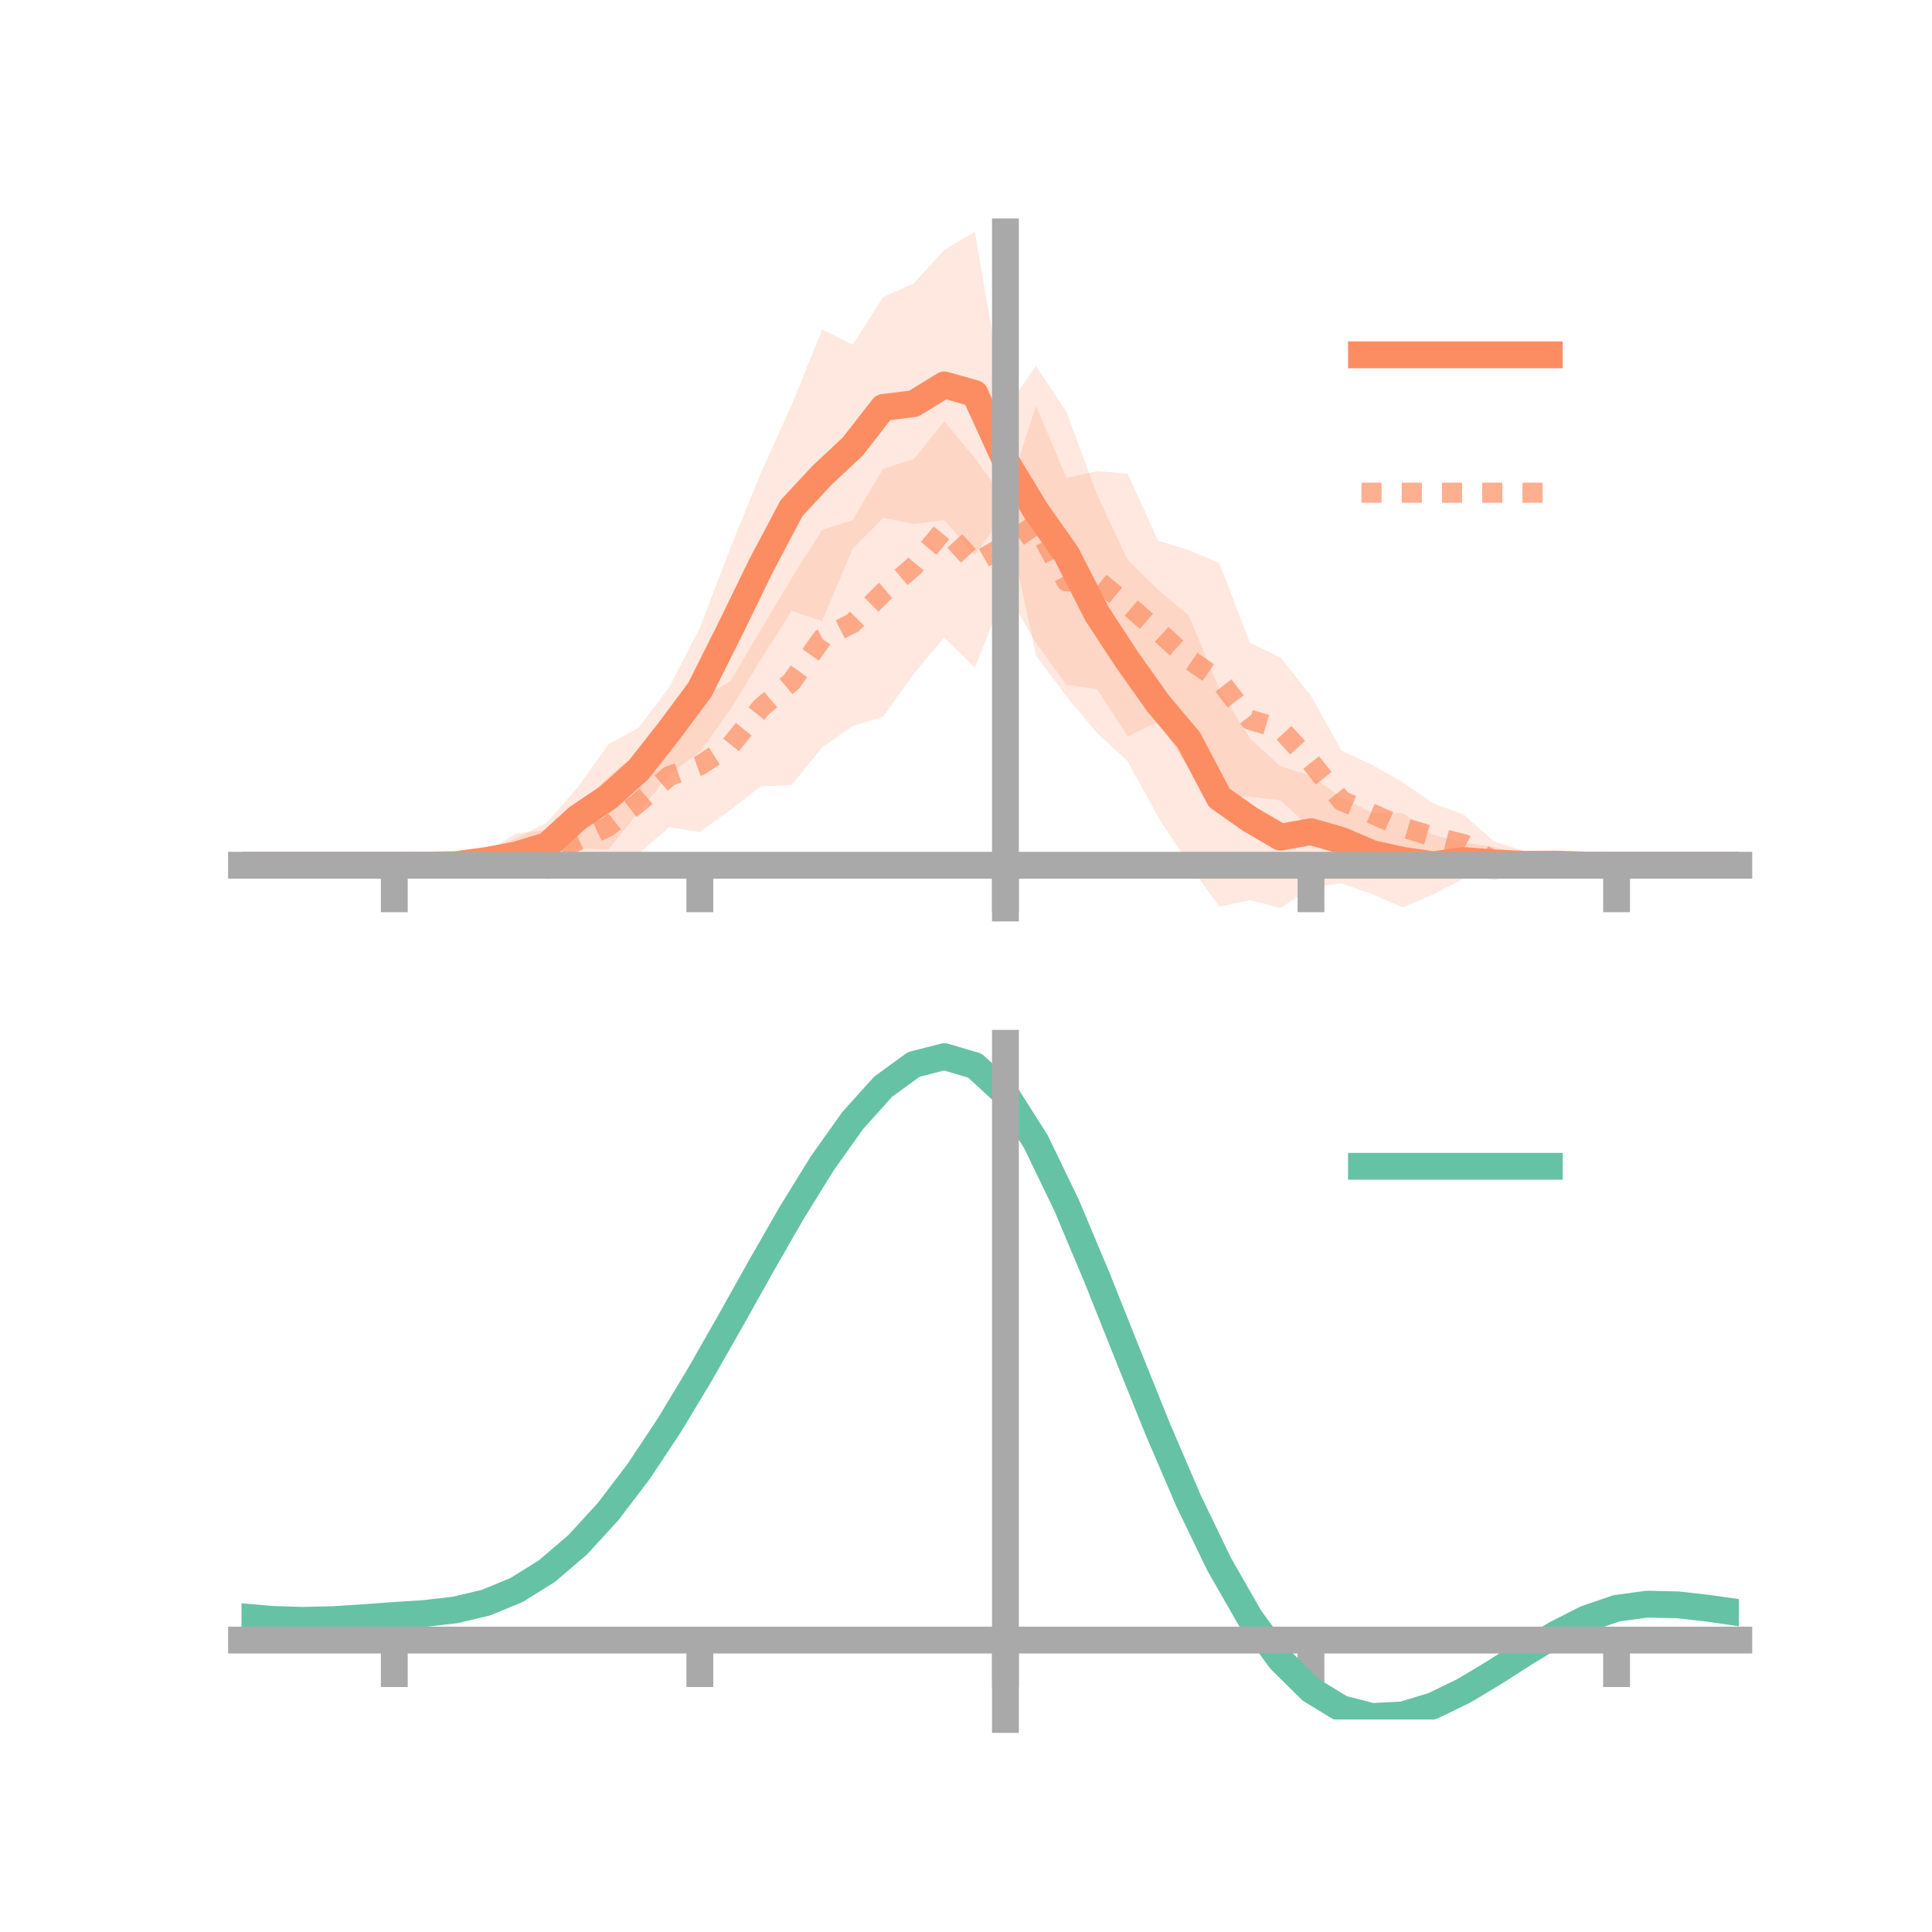 <?xml version="1.0" encoding="utf-8" standalone="no"?>
<!DOCTYPE svg PUBLIC "-//W3C//DTD SVG 1.1//EN"
  "http://www.w3.org/Graphics/SVG/1.1/DTD/svg11.dtd">
<!-- Created with matplotlib (https://matplotlib.org/) -->
<svg height="144pt" version="1.1" viewBox="0 0 144 144" width="144pt" xmlns="http://www.w3.org/2000/svg" xmlns:xlink="http://www.w3.org/1999/xlink">
 <defs>
  <style type="text/css">*{stroke-linecap:butt;stroke-linejoin:round;}</style>
 </defs>
 <g id="figure_1">
  <g id="patch_1">
   <path d="M 0 144 
L 144 144 
L 144 0 
L 0 0 
z
" style="fill:none;"/>
  </g>
  <g id="axes_1">
   <g id="patch_2">
    <path d="M 18 67.68 
L 129.6 67.68 
L 129.6 17.28 
L 18 17.28 
z
" style="fill:none;"/>
   </g>
   <g id="PolyCollection_1">
    <path clip-path="url(#p4186b29e16)" d="M 18 64.491 
L 18 64.491 
L 20.278 64.491 
L 22.555 64.491 
L 24.833 64.491 
L 27.11 64.491 
L 29.388 64.491 
L 31.665 64.275 
L 33.943 63.984 
L 36.22 63.396 
L 38.498 62.46 
L 40.776 61.296 
L 43.053 58.688 
L 45.331 55.493 
L 47.608 54.229 
L 49.886 51.212 
L 52.163 46.775 
L 54.441 40.844 
L 56.718 35.224 
L 58.996 30.215 
L 61.273 24.557 
L 63.551 25.696 
L 65.829 22.141 
L 68.106 21.115 
L 70.384 18.615 
L 72.661 17.28 
L 74.939 30.502 
L 77.216 27.28 
L 79.494 30.708 
L 81.771 36.884 
L 84.049 41.735 
L 86.327 43.972 
L 88.604 45.877 
L 90.882 51.357 
L 93.159 55.044 
L 95.437 57.113 
L 97.714 57.833 
L 99.992 59.434 
L 102.269 60.599 
L 104.547 60.606 
L 106.824 62.231 
L 109.102 62.804 
L 111.38 63.145 
L 113.657 63.72 
L 115.935 63.901 
L 118.212 64.221 
L 120.49 64.491 
L 122.767 64.491 
L 125.045 64.491 
L 127.322 64.491 
L 129.6 64.491 
L 129.6 64.491 
L 129.6 64.491 
L 127.322 64.491 
L 125.045 64.491 
L 122.767 64.491 
L 120.49 64.491 
L 118.212 64.73 
L 115.935 64.908 
L 113.657 65.122 
L 111.38 65.479 
L 109.102 65.475 
L 106.824 66.673 
L 104.547 67.636 
L 102.269 66.649 
L 99.992 65.843 
L 97.714 66.144 
L 95.437 67.68 
L 93.159 67.092 
L 90.882 67.572 
L 88.604 64.42 
L 86.327 60.916 
L 84.049 56.741 
L 81.771 54.646 
L 79.494 51.903 
L 77.216 48.878 
L 74.939 38.141 
L 72.661 41.383 
L 70.384 38.761 
L 68.106 39.054 
L 65.829 38.595 
L 63.551 40.888 
L 61.273 46.286 
L 58.996 45.533 
L 56.718 49.135 
L 54.441 52.872 
L 52.163 56.039 
L 49.886 57.721 
L 47.608 60.51 
L 45.331 63.34 
L 43.053 63.209 
L 40.776 64.752 
L 38.498 64.979 
L 36.22 64.885 
L 33.943 64.911 
L 31.665 64.684 
L 29.388 64.491 
L 27.11 64.491 
L 24.833 64.491 
L 22.555 64.491 
L 20.278 64.491 
L 18 64.491 
z
" style="fill:#fc8d62;fill-opacity:0.2;"/>
   </g>
   <g id="PolyCollection_2">
    <path clip-path="url(#p4186b29e16)" d="M 18 64.491 
L 18 64.491 
L 20.278 64.491 
L 22.555 64.491 
L 24.833 64.491 
L 27.11 64.491 
L 29.388 64.491 
L 31.665 64.017 
L 33.943 64.017 
L 36.22 63.478 
L 38.498 62.115 
L 40.776 61.856 
L 43.053 60.166 
L 45.331 57.919 
L 47.608 56.012 
L 49.886 54.022 
L 52.163 52.092 
L 54.441 50.783 
L 56.718 46.92 
L 58.996 43.118 
L 61.273 39.495 
L 63.551 38.766 
L 65.829 34.929 
L 68.106 34.229 
L 70.384 31.405 
L 72.661 34.14 
L 74.939 37.301 
L 77.216 30.243 
L 79.494 35.626 
L 81.771 35.11 
L 84.049 35.312 
L 86.327 40.309 
L 88.604 41.002 
L 90.882 41.965 
L 93.159 47.9 
L 95.437 49.007 
L 97.714 51.865 
L 99.992 55.946 
L 102.269 57.008 
L 104.547 58.303 
L 106.824 59.871 
L 109.102 60.718 
L 111.38 62.733 
L 113.657 63.431 
L 115.935 64.089 
L 118.212 64.138 
L 120.49 64.491 
L 122.767 64.491 
L 125.045 64.491 
L 127.322 64.491 
L 129.6 64.491 
L 129.6 64.491 
L 129.6 64.491 
L 127.322 64.491 
L 125.045 64.491 
L 122.767 64.491 
L 120.49 64.491 
L 118.212 64.848 
L 115.935 64.822 
L 113.657 64.995 
L 111.38 65.615 
L 109.102 65.119 
L 106.824 64.826 
L 104.547 65.034 
L 102.269 64.297 
L 99.992 63.417 
L 97.714 61.768 
L 95.437 59.644 
L 93.159 59.394 
L 90.882 59.425 
L 88.604 57.259 
L 86.327 53.798 
L 84.049 54.888 
L 81.771 51.358 
L 79.494 51.046 
L 77.216 47.928 
L 74.939 43.985 
L 72.661 49.777 
L 70.384 47.507 
L 68.106 50.217 
L 65.829 53.406 
L 63.551 54.118 
L 61.273 55.709 
L 58.996 58.522 
L 56.718 58.597 
L 54.441 60.376 
L 52.163 62.012 
L 49.886 61.661 
L 47.608 63.619 
L 45.331 65.286 
L 43.053 65.181 
L 40.776 65.538 
L 38.498 65.056 
L 36.22 64.995 
L 33.943 64.78 
L 31.665 64.82 
L 29.388 64.491 
L 27.11 64.491 
L 24.833 64.491 
L 22.555 64.491 
L 20.278 64.491 
L 18 64.491 
z
" style="fill:#fc8d62;fill-opacity:0.2;"/>
   </g>
   <g id="matplotlib.axis_1">
    <g id="xtick_1">
     <g id="line2d_1">
      <defs>
       <path d="M 0 0 
L 0 3.5 
" id="md868deeb5d" style="stroke:#a9a9a9;stroke-width:2;"/>
      </defs>
      <g>
       <use style="fill:#a9a9a9;stroke:#a9a9a9;stroke-width:2;" x="29.388" xlink:href="#md868deeb5d" y="64.491"/>
      </g>
     </g>
    </g>
    <g id="xtick_2">
     <g id="line2d_2">
      <g>
       <use style="fill:#a9a9a9;stroke:#a9a9a9;stroke-width:2;" x="52.163" xlink:href="#md868deeb5d" y="64.491"/>
      </g>
     </g>
    </g>
    <g id="xtick_3">
     <g id="line2d_3">
      <g>
       <use style="fill:#a9a9a9;stroke:#a9a9a9;stroke-width:2;" x="74.939" xlink:href="#md868deeb5d" y="64.491"/>
      </g>
     </g>
    </g>
    <g id="xtick_4">
     <g id="line2d_4">
      <g>
       <use style="fill:#a9a9a9;stroke:#a9a9a9;stroke-width:2;" x="97.714" xlink:href="#md868deeb5d" y="64.491"/>
      </g>
     </g>
    </g>
    <g id="xtick_5">
     <g id="line2d_5">
      <g>
       <use style="fill:#a9a9a9;stroke:#a9a9a9;stroke-width:2;" x="120.49" xlink:href="#md868deeb5d" y="64.491"/>
      </g>
     </g>
    </g>
   </g>
   <g id="matplotlib.axis_2"/>
   <g id="line2d_6">
    <path clip-path="url(#p4186b29e16)" d="M 18 64.491 
L 20.278 64.491 
L 22.555 64.491 
L 24.833 64.491 
L 27.11 64.491 
L 29.388 64.491 
L 31.665 64.479 
L 33.943 64.448 
L 36.22 64.141 
L 38.498 63.72 
L 40.776 63.024 
L 43.053 60.948 
L 45.331 59.416 
L 47.608 57.369 
L 49.886 54.467 
L 52.163 51.407 
L 54.441 46.858 
L 56.718 42.179 
L 58.996 37.874 
L 61.273 35.421 
L 63.551 33.292 
L 65.829 30.368 
L 68.106 30.085 
L 70.384 28.688 
L 72.661 29.332 
L 74.939 34.322 
L 77.216 38.079 
L 79.494 41.306 
L 81.771 45.765 
L 84.049 49.238 
L 86.327 52.444 
L 88.604 55.148 
L 90.882 59.464 
L 93.159 61.068 
L 95.437 62.397 
L 97.714 61.988 
L 99.992 62.639 
L 102.269 63.624 
L 104.547 64.121 
L 106.824 64.452 
L 109.102 64.139 
L 111.38 64.312 
L 113.657 64.421 
L 115.935 64.405 
L 118.212 64.476 
L 120.49 64.491 
L 122.767 64.491 
L 125.045 64.491 
L 127.322 64.491 
L 129.6 64.491 
" style="fill:none;stroke:#fc8d62;stroke-linecap:square;stroke-width:2;"/>
   </g>
   <g id="line2d_7">
    <path clip-path="url(#p4186b29e16)" d="M 18 64.491 
L 20.278 64.491 
L 22.555 64.491 
L 24.833 64.491 
L 27.11 64.491 
L 29.388 64.491 
L 31.665 64.419 
L 33.943 64.399 
L 36.22 64.236 
L 38.498 63.585 
L 40.776 63.697 
L 43.053 62.674 
L 45.331 61.603 
L 47.608 59.815 
L 49.886 57.842 
L 52.163 57.052 
L 54.441 55.579 
L 56.718 52.759 
L 58.996 50.82 
L 61.273 47.602 
L 63.551 46.442 
L 65.829 44.167 
L 68.106 42.223 
L 70.384 39.456 
L 72.661 41.958 
L 74.939 40.643 
L 77.216 39.085 
L 79.494 43.336 
L 81.771 43.234 
L 84.049 45.1 
L 86.327 47.053 
L 88.604 49.131 
L 90.882 50.695 
L 93.159 53.647 
L 95.437 54.326 
L 97.714 56.816 
L 99.992 59.682 
L 102.269 60.652 
L 104.547 61.668 
L 106.824 62.349 
L 109.102 62.919 
L 111.38 64.174 
L 113.657 64.213 
L 115.935 64.456 
L 118.212 64.493 
L 120.49 64.491 
L 122.767 64.491 
L 125.045 64.491 
L 127.322 64.491 
L 129.6 64.491 
" style="fill:none;stroke:#fc8d62;stroke-dasharray:1.5,1.5;stroke-dashoffset:0;stroke-opacity:0.7;stroke-width:1.5;"/>
   </g>
   <g id="patch_3">
    <path d="M 74.939 67.68 
L 74.939 17.28 
" style="fill:none;stroke:#a9a9a9;stroke-linecap:square;stroke-linejoin:miter;stroke-width:2;"/>
   </g>
   <g id="patch_4">
    <path d="M 129.6 67.68 
L 129.6 17.28 
" style="fill:none;"/>
   </g>
   <g id="patch_5">
    <path d="M 18 64.491 
L 129.6 64.491 
" style="fill:none;stroke:#a9a9a9;stroke-linecap:square;stroke-linejoin:miter;stroke-width:2;"/>
   </g>
   <g id="patch_6">
    <path d="M 18 17.28 
L 129.6 17.28 
" style="fill:none;"/>
   </g>
   <g id="legend_1">
    <g id="line2d_8">
     <path d="M 101.475 26.449 
L 115.475 26.449 
" style="fill:none;stroke:#fc8d62;stroke-linecap:square;stroke-width:2;"/>
    </g>
    <g id="line2d_9"/>
    <g id="text_1">
     <!--   -->
     <g transform="translate(121.075 28.899)scale(0.07 -0.07)">
      <defs>
       <path id="DejaVuSans-32"/>
      </defs>
      <use xlink:href="#DejaVuSans-32"/>
     </g>
    </g>
    <g id="line2d_10">
     <path d="M 101.475 36.724 
L 115.475 36.724 
" style="fill:none;stroke:#fc8d62;stroke-dasharray:1.5,1.5;stroke-dashoffset:0;stroke-opacity:0.7;stroke-width:1.5;"/>
    </g>
    <g id="line2d_11"/>
    <g id="text_2">
     <!--   -->
     <g transform="translate(121.075 39.174)scale(0.07 -0.07)">
      <use xlink:href="#DejaVuSans-32"/>
     </g>
    </g>
   </g>
  </g>
  <g id="axes_2">
   <g id="patch_7">
    <path d="M 18 128.16 
L 129.6 128.16 
L 129.6 77.76 
L 18 77.76 
z
" style="fill:none;"/>
   </g>
   <g id="PolyCollection_3">
    <path clip-path="url(#p2a7b90865e)" d="M 18 120.54 
L 18 120.456 
L 20.278 120.668 
L 22.555 120.743 
L 24.833 120.682 
L 27.11 120.528 
L 29.388 120.354 
L 31.665 120.2 
L 33.943 119.93 
L 36.22 119.382 
L 38.498 118.432 
L 40.776 116.988 
L 43.053 114.998 
L 45.331 112.455 
L 47.608 109.389 
L 49.886 105.87 
L 52.163 101.996 
L 54.441 97.898 
L 56.718 93.73 
L 58.996 89.667 
L 61.273 85.898 
L 63.551 82.621 
L 65.829 80.04 
L 68.106 78.354 
L 70.384 77.76 
L 72.661 78.442 
L 74.939 80.568 
L 77.216 84.216 
L 79.494 89.008 
L 81.771 94.508 
L 84.049 100.309 
L 86.327 106.052 
L 88.604 111.44 
L 90.882 116.237 
L 93.159 120.276 
L 95.437 123.452 
L 97.714 125.728 
L 99.992 127.125 
L 102.269 127.715 
L 104.547 127.606 
L 106.824 126.932 
L 109.102 125.844 
L 111.38 124.503 
L 113.657 123.071 
L 115.935 121.707 
L 118.212 120.562 
L 120.49 119.787 
L 122.767 119.482 
L 125.045 119.538 
L 127.322 119.802 
L 129.6 120.143 
L 129.6 120.254 
L 129.6 120.254 
L 127.322 119.938 
L 125.045 119.692 
L 122.767 119.647 
L 120.49 119.957 
L 118.212 120.743 
L 115.935 121.918 
L 113.657 123.332 
L 111.38 124.819 
L 109.102 126.21 
L 106.824 127.337 
L 104.547 128.037 
L 102.269 128.16 
L 99.992 127.581 
L 97.714 126.207 
L 95.437 123.982 
L 93.159 120.897 
L 90.882 116.99 
L 88.604 112.354 
L 86.327 107.146 
L 84.049 101.59 
L 81.771 95.974 
L 79.494 90.643 
L 77.216 85.996 
L 74.939 82.46 
L 72.661 80.404 
L 70.384 79.747 
L 68.106 80.322 
L 65.829 81.944 
L 63.551 84.422 
L 61.273 87.561 
L 58.996 91.164 
L 56.718 95.041 
L 54.441 99.012 
L 52.163 102.912 
L 49.886 106.596 
L 47.608 109.943 
L 45.331 112.86 
L 43.053 115.287 
L 40.776 117.196 
L 38.498 118.594 
L 36.22 119.522 
L 33.943 120.057 
L 31.665 120.317 
L 29.388 120.459 
L 27.11 120.618 
L 24.833 120.753 
L 22.555 120.801 
L 20.278 120.731 
L 18 120.54 
z
" style="fill:#66c2a5;fill-opacity:0.2;"/>
   </g>
   <g id="matplotlib.axis_3">
    <g id="xtick_6">
     <g id="line2d_12">
      <g>
       <use style="fill:#a9a9a9;stroke:#a9a9a9;stroke-width:2;" x="29.388" xlink:href="#md868deeb5d" y="122.242"/>
      </g>
     </g>
    </g>
    <g id="xtick_7">
     <g id="line2d_13">
      <g>
       <use style="fill:#a9a9a9;stroke:#a9a9a9;stroke-width:2;" x="52.163" xlink:href="#md868deeb5d" y="122.242"/>
      </g>
     </g>
    </g>
    <g id="xtick_8">
     <g id="line2d_14">
      <g>
       <use style="fill:#a9a9a9;stroke:#a9a9a9;stroke-width:2;" x="74.939" xlink:href="#md868deeb5d" y="122.242"/>
      </g>
     </g>
    </g>
    <g id="xtick_9">
     <g id="line2d_15">
      <g>
       <use style="fill:#a9a9a9;stroke:#a9a9a9;stroke-width:2;" x="97.714" xlink:href="#md868deeb5d" y="122.242"/>
      </g>
     </g>
    </g>
    <g id="xtick_10">
     <g id="line2d_16">
      <g>
       <use style="fill:#a9a9a9;stroke:#a9a9a9;stroke-width:2;" x="120.49" xlink:href="#md868deeb5d" y="122.242"/>
      </g>
     </g>
    </g>
   </g>
   <g id="matplotlib.axis_4"/>
   <g id="line2d_17">
    <path clip-path="url(#p2a7b90865e)" d="M 18 120.498 
L 20.278 120.7 
L 22.555 120.772 
L 24.833 120.717 
L 27.11 120.573 
L 29.388 120.406 
L 31.665 120.259 
L 33.943 119.993 
L 36.22 119.452 
L 38.498 118.513 
L 40.776 117.092 
L 43.053 115.143 
L 45.331 112.657 
L 47.608 109.666 
L 49.886 106.233 
L 52.163 102.454 
L 54.441 98.455 
L 56.718 94.386 
L 58.996 90.415 
L 61.273 86.729 
L 63.551 83.522 
L 65.829 80.992 
L 68.106 79.338 
L 70.384 78.754 
L 72.661 79.423 
L 74.939 81.514 
L 77.216 85.106 
L 79.494 89.825 
L 81.771 95.241 
L 84.049 100.949 
L 86.327 106.599 
L 88.604 111.897 
L 90.882 116.614 
L 93.159 120.587 
L 95.437 123.717 
L 97.714 125.967 
L 99.992 127.353 
L 102.269 127.937 
L 104.547 127.821 
L 106.824 127.134 
L 109.102 126.027 
L 111.38 124.661 
L 113.657 123.202 
L 115.935 121.813 
L 118.212 120.652 
L 120.49 119.872 
L 122.767 119.564 
L 125.045 119.615 
L 127.322 119.87 
L 129.6 120.198 
" style="fill:none;stroke:#66c2a5;stroke-linecap:square;stroke-width:2;"/>
   </g>
   <g id="patch_8">
    <path d="M 74.939 128.16 
L 74.939 77.76 
" style="fill:none;stroke:#a9a9a9;stroke-linecap:square;stroke-linejoin:miter;stroke-width:2;"/>
   </g>
   <g id="patch_9">
    <path d="M 129.6 128.16 
L 129.6 77.76 
" style="fill:none;"/>
   </g>
   <g id="patch_10">
    <path d="M 18 122.242 
L 129.6 122.242 
" style="fill:none;stroke:#a9a9a9;stroke-linecap:square;stroke-linejoin:miter;stroke-width:2;"/>
   </g>
   <g id="patch_11">
    <path d="M 18 77.76 
L 129.6 77.76 
" style="fill:none;"/>
   </g>
   <g id="legend_2">
    <g id="line2d_18">
     <path d="M 101.475 86.929 
L 115.475 86.929 
" style="fill:none;stroke:#66c2a5;stroke-linecap:square;stroke-width:2;"/>
    </g>
    <g id="line2d_19"/>
    <g id="text_3">
     <!--   -->
     <g transform="translate(121.075 89.379)scale(0.07 -0.07)">
      <use xlink:href="#DejaVuSans-32"/>
     </g>
    </g>
   </g>
  </g>
 </g>
 <defs>
  <clipPath id="p4186b29e16">
   <rect height="50.4" width="111.6" x="18" y="17.28"/>
  </clipPath>
  <clipPath id="p2a7b90865e">
   <rect height="50.4" width="111.6" x="18" y="77.76"/>
  </clipPath>
 </defs>
</svg>
